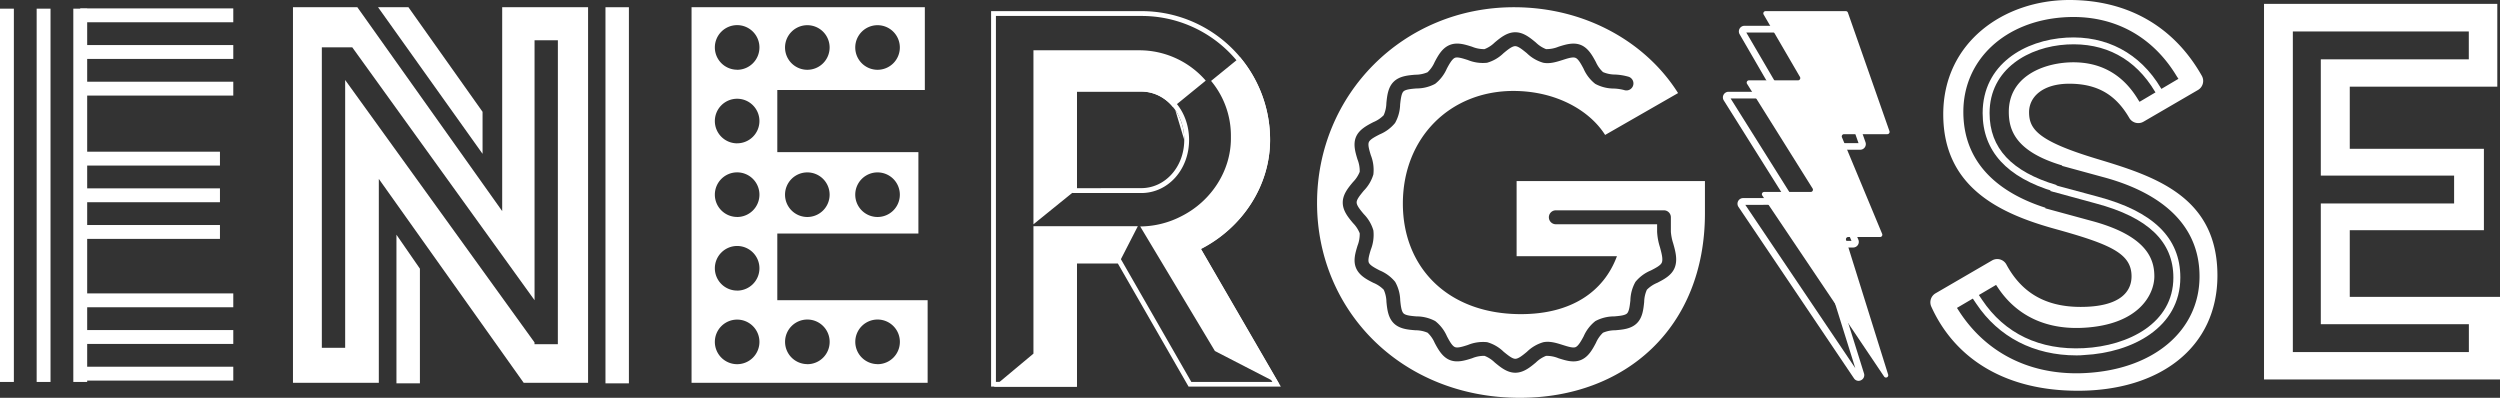<svg xmlns="http://www.w3.org/2000/svg" viewBox="0 0 750.16 119.37"><rect x="0" y="0" width="750.16" height="119.37" fill="#333333" stroke="none"/><defs><style>.cls-1{fill:#fff;}</style></defs><title>energise-logo</title><g id="Layer_2" data-name="Layer 2"><g id="ENERGISE_ONE_PAGER" data-name="ENERGISE ONE PAGER"><polygon class="cls-1" points="126 115.03 118.96 115.03 118.96 70.43 126 80.62 126 115.03"/><rect class="cls-1" x="181.68" y="2.17" width="7.03" height="112.86"/><polygon class="cls-1" points="144.8 33.55 144.8 46.16 113.44 2.17 122.56 2.17 144.8 33.55"/><path class="cls-1" d="M150.69,2.17V63.34L107.23,2.17H87.91V114.86h25.76V53.68l43.47,61.18h19.32V2.17Zm16.7,101.11h-7v-.53L103.57,24v80.36h-7V14.2h9.13l54.7,75.88v-78h7Z"/><path class="cls-1" d="M233.24,90.07v-20h42.34V45.64H233.24V27h44.27V2.17h-70V114.86h70.84V90.07Zm30.08-38.34a6.69,6.69,0,1,1-6.69,6.69A6.69,6.69,0,0,1,263.32,51.73Zm-21.07,0a6.69,6.69,0,1,1-6.69,6.69A6.69,6.69,0,0,1,242.25,51.73ZM263.32,7.56a6.69,6.69,0,1,1-6.69,6.69A6.69,6.69,0,0,1,263.32,7.56Zm-21.07,0a6.69,6.69,0,1,1-6.69,6.69A6.69,6.69,0,0,1,242.25,7.56ZM221.19,109.28a6.69,6.69,0,1,1,6.69-6.69A6.69,6.69,0,0,1,221.19,109.28Zm0-22.09a6.69,6.69,0,1,1,6.69-6.69A6.69,6.69,0,0,1,221.19,87.2Zm0-22.09a6.69,6.69,0,1,1,6.69-6.69A6.69,6.69,0,0,1,221.19,65.11Zm0-22.09a6.69,6.69,0,1,1,6.69-6.69A6.69,6.69,0,0,1,221.19,43Zm0-22.09a6.69,6.69,0,1,1,6.69-6.69A6.69,6.69,0,0,1,221.19,20.94Zm21.07,88.34a6.69,6.69,0,1,1,6.69-6.69A6.69,6.69,0,0,1,242.25,109.28Zm21.07,0a6.69,6.69,0,1,1,6.69-6.69A6.69,6.69,0,0,1,263.32,109.28Z"/><path class="cls-1" d="M342.47,4.79A37.1,37.1,0,0,1,379.66,42c0,12.92-7.84,25.24-20,31.39l-1.37.69.77,1.33,22.73,39.2H357.48l-20.83-36.3-.42-.73H321.7v37H298.84V4.79h43.63M321.7,57.92h20.77c8,0,14.33-7,14.33-15.94S350.51,26,342.47,26H321.7V57.92M342.47,3.34H297.39V116h25.76V79h12.24l21.25,37h27.69l-24-41.37c12.4-6.28,20.77-18.84,20.77-32.68A38.55,38.55,0,0,0,342.47,3.34ZM323.15,56.47v-29h19.32c7.08,0,12.88,6.28,12.88,14.49s-5.8,14.49-12.88,14.49Z"/><path class="cls-1" d="M381.11,42a38.51,38.51,0,0,0-9.18-25l.17.2-8.7,7.08a25.64,25.64,0,0,1,5.95,16.17c0,.19,0,.37,0,.56s0,.38,0,.56c0,9.59-5.8,18.72-14.78,23.27v0a27.3,27.3,0,0,1-12.44,3.11l22.42,37.38,19.3,9.95-23.5-40.54C372.74,68.38,381.11,55.83,381.11,42Z"/><polygon class="cls-1" points="335.83 78.77 341.42 67.88 310.1 67.88 310.1 106.11 298.21 116.04 323.15 116.04 323.15 79.01 335.39 79.01 335.83 78.77"/><path class="cls-1" d="M352.65,33l-.66-.81,9.81-8a26.38,26.38,0,0,0-19.93-9.1H310.1V67.3L322.82,57l.33-.64V27.49h19.32c7.08,0,12.88,6.28,12.88,14.49"/><path class="cls-1" d="M455.08,54.33V76.87h30.11c-4,10.79-13.85,17.39-28.82,17.39-21.9,0-35.42-14-35.42-33.16,0-19.8,14.17-33.81,33.16-33.81,12.72,0,22.86,5.8,27.53,13.2l21.89-12.56C494,12.79,475.85,2.17,454.28,2.17c-33.16,0-59.08,26.08-59.08,58.76,0,32.36,25.44,58.44,60.85,58.44,31.55,0,55.54-20.93,55.54-55.38V54.33Zm47.39,26.11c-.95,2.24-3.21,3.4-5.2,4.43a9.29,9.29,0,0,0-3.1,2.07,9.32,9.32,0,0,0-.81,3.66c-.23,2.22-.49,4.74-2.22,6.42s-4.23,1.89-6.45,2.08a9.31,9.31,0,0,0-3.69.74,9.24,9.24,0,0,0-2.12,3.05c-1.06,2-2.26,4.21-4.51,5.13s-4.6.14-6.71-.52a9.38,9.38,0,0,0-3.74-.72,9.15,9.15,0,0,0-3.07,2c-1.73,1.44-3.7,3.06-6.16,3.06s-4.42-1.63-6.16-3.06a9.15,9.15,0,0,0-3.07-2,9.3,9.3,0,0,0-3.74.72c-2.11.67-4.5,1.42-6.71.52s-3.45-3.15-4.51-5.13a9.26,9.26,0,0,0-2.12-3.05,9.32,9.32,0,0,0-3.69-.74c-2.22-.18-4.73-.39-6.45-2.08s-2-4.21-2.22-6.42a9.3,9.3,0,0,0-.81-3.66,9.28,9.28,0,0,0-3.1-2.07c-2-1-4.25-2.19-5.2-4.43s-.2-4.62.44-6.74A9.4,9.4,0,0,0,408,70a9.2,9.2,0,0,0-2-3.05c-1.45-1.73-3.09-3.7-3.09-6.17s1.64-4.43,3.09-6.17a9.21,9.21,0,0,0,2-3.05,9.4,9.4,0,0,0-.67-3.74c-.64-2.13-1.37-4.54-.44-6.74s3.21-3.4,5.2-4.43a9.29,9.29,0,0,0,3.1-2.07,9.32,9.32,0,0,0,.81-3.66c.23-2.22.49-4.74,2.22-6.42s4.23-1.89,6.45-2.08a9.32,9.32,0,0,0,3.69-.74,9.26,9.26,0,0,0,2.12-3.05c1.06-2,2.26-4.21,4.52-5.13s4.6-.14,6.71.52a9.42,9.42,0,0,0,3.74.72,9.16,9.16,0,0,0,3.07-2c1.73-1.44,3.7-3.06,6.16-3.06s4.42,1.63,6.16,3.06a9.15,9.15,0,0,0,3.07,2,9.41,9.41,0,0,0,3.74-.72c2.11-.67,4.51-1.42,6.71-.52s3.45,3.15,4.51,5.13A9.25,9.25,0,0,0,481,21.63a9.31,9.31,0,0,0,3.69.74,17.4,17.4,0,0,1,4,.66,2.09,2.09,0,0,1-1.32,4,14.24,14.24,0,0,0-3.06-.46,11.85,11.85,0,0,1-5.64-1.41,11.74,11.74,0,0,1-3.51-4.57c-.76-1.42-1.55-2.88-2.4-3.23s-2.44.18-3.88.64c-1.89.6-3.84,1.21-5.8.83a11.6,11.6,0,0,1-4.94-2.88c-1.25-1-2.54-2.1-3.49-2.1s-2.24,1.07-3.49,2.1a11.61,11.61,0,0,1-4.94,2.88,11.89,11.89,0,0,1-5.8-.83c-1.44-.45-3.07-1-3.88-.64s-1.64,1.81-2.4,3.23a11.74,11.74,0,0,1-3.51,4.57A11.84,11.84,0,0,1,425,26.54c-1.51.13-3.23.27-3.87.9s-.82,2.35-1,3.87a11.83,11.83,0,0,1-1.52,5.59A11.8,11.8,0,0,1,414,40.32c-1.43.74-2.91,1.5-3.26,2.34s.15,2.45.59,3.9a12,12,0,0,1,.77,5.78,11.66,11.66,0,0,1-2.9,4.9c-1,1.25-2.12,2.54-2.12,3.49s1.08,2.24,2.12,3.49a11.66,11.66,0,0,1,2.9,4.91,12,12,0,0,1-.77,5.78c-.44,1.45-.94,3.09-.59,3.9s1.83,1.6,3.26,2.34a11.77,11.77,0,0,1,4.64,3.43,11.82,11.82,0,0,1,1.52,5.59c.16,1.52.34,3.23,1,3.87s2.36.77,3.87.9a11.84,11.84,0,0,1,5.64,1.41,11.73,11.73,0,0,1,3.51,4.57c.76,1.42,1.55,2.88,2.4,3.23s2.44-.18,3.88-.64a11.89,11.89,0,0,1,5.8-.83,11.61,11.61,0,0,1,4.94,2.88c1.25,1,2.54,2.1,3.49,2.1s2.24-1.07,3.49-2.1a11.6,11.6,0,0,1,4.94-2.88c2-.38,3.91.24,5.8.83,1.44.45,3.07,1,3.88.64s1.64-1.81,2.4-3.23a11.73,11.73,0,0,1,3.51-4.57,11.83,11.83,0,0,1,5.64-1.41c1.52-.13,3.23-.27,3.87-.9s.82-2.35,1-3.87a11.83,11.83,0,0,1,1.52-5.59,11.79,11.79,0,0,1,4.64-3.43c1.43-.74,2.91-1.5,3.26-2.34.44-1-.07-2.87-.55-4.65a18,18,0,0,1-.85-4.62c0-.94,0-1.61,0-2.25H466.85a2.09,2.09,0,0,1,0-4.18h32.43a2.09,2.09,0,0,1,2.09,2.09c0,.8,0,1.39,0,2s0,1.35,0,2.34a14.93,14.93,0,0,0,.7,3.51C502.74,75.4,503.47,78.07,502.47,80.44Z"/><path class="cls-1" d="M553.85,3.34H529.77a.68.68,0,0,0-.58,1l10.93,18.77a.68.68,0,0,1-.58,1H524.77a.68.68,0,0,0-.57,1L543.92,56.6a.68.68,0,0,1-.57,1h-14a.68.68,0,0,0-.56,1.05L565.36,113a.68.68,0,0,0,1.21-.58L553.93,72a.68.68,0,0,1,.65-.88h9.57a.68.68,0,0,0,.62-.94L552.7,41.2a.68.68,0,0,1,.62-.94h13a.68.68,0,0,0,.64-.9L554.49,3.79A.68.68,0,0,0,553.85,3.34Z"/><path class="cls-1" d="M557.71,114.28a1.68,1.68,0,0,1-1.4-.75L521.65,62.08a1.69,1.69,0,0,1,1.4-2.64h12.59l-18.4-29.31a1.69,1.69,0,0,1,1.43-2.59H532L522,10.28a1.69,1.69,0,0,1,1.46-2.54h22.85a1.69,1.69,0,0,1,1.6,1.13l11.86,33.81a1.69,1.69,0,0,1-1.6,2.25H546.37l11.26,27a1.69,1.69,0,0,1-1.56,2.34h-8.56l11.82,37.81a1.68,1.68,0,0,1-.88,2A1.7,1.7,0,0,1,557.71,114.28Zm-34-52.8,33,49-11.27-36a1.69,1.69,0,0,1,1.61-2.2h8.51l-11.26-27a1.69,1.69,0,0,1,1.56-2.34h11.81L546.05,9.76H524L534.08,27a1.69,1.69,0,0,1-1.46,2.54H519.29l18.4,29.31a1.69,1.69,0,0,1-1.43,2.59Z"/><path class="cls-1" d="M629.14,47.65c-17.55-5.31-20.29-8.85-20.29-14,0-4.51,4-8.53,12.07-8.53,9.06,0,14.27,3.86,18,10.27a3.13,3.13,0,0,0,4.28,1.12L659.54,27a3.14,3.14,0,0,0,1.15-4.25C652.28,7.88,638.4,0,620.93,0c-19.48,0-37.83,12.56-37.83,34.29,0,21.57,16.42,29.62,33.16,34.29,16.9,4.67,23.34,7.41,23.34,14.33,0,4.35-3.06,9.18-15.29,9.18-11.37,0-18.1-5-22.28-12.75a3.12,3.12,0,0,0-4.3-1.18L580.81,88a3.13,3.13,0,0,0-1.3,4c6.84,15.15,21.59,25.25,44,25.25,24.47,0,41.86-12.88,41.86-34.61C665.36,58.76,646.2,52.8,629.14,47.65Zm-3.44,64.29q-1.34.07-2.66.07c-14.71,0-27-6.36-34.83-18.08l-1-1.54,11.74-6.9.58.87c5.63,8.43,14.46,12.57,25.51,12,16.89-.86,21.4-10.11,21.4-15.44,0-5-2-12.16-19-16.68l-13.7-3.73,0-.18c-11.48-3.66-24.61-11.6-24.61-28.77,0-15.69,12.58-27.36,30.58-28.39,14.22-.81,26.1,5.48,33.46,17.73l.5.75L642,30.55l-.35-.53c-4.77-8-11.89-11.79-21.11-11.28-8.2.47-17.77,4.63-17.77,14.82,0,5.27,1.82,11.86,16,16.08l0,.14L631,53.12c13.22,3.52,29,11.56,29,29.81C660,99.24,646.21,110.9,625.7,111.94Z"/><path class="cls-1" d="M616.52,57.54c-14.34-4.27-21.6-12.21-21.6-23.6,0-14.65,12.64-21.93,25.16-22.65,12-.68,22.08,4.67,28.29,15.09l1,1.49L647.62,29l-1-1.53c-5.9-9.9-15-14.76-26.4-14.12S597,20.65,597,33.94c0,10.5,6.58,17.56,20.11,21.59Z"/><path class="cls-1" d="M623.08,106.64c-12.74,0-23.36-5.46-30.08-15.52l-1.3-1.93L593.43,88l1.3,1.93c6.8,10.19,17.35,15.22,30.57,14.54,13.37-.68,26.85-7.49,26.85-21.18,0-10.8-7.6-18.07-23.25-22.24l-13.67-3.73.55-2L629.45,59c16.68,4.44,24.79,12.38,24.79,24.26,0,15.06-14.48,22.54-28.84,23.27C624.62,106.62,623.84,106.64,623.08,106.64Z"/><path class="cls-1" d="M705.08,89.08v-20h40.25V44.64H705.08V26h44.27V1.17h-70V113.87h70.84V89.08Zm35.74,16.56H688V9.44h52.8v8.36H696.39V52.7h40v8.36h-40V97.28h44.43Z"/><rect class="cls-1" y="2.6" width="4.16" height="112.01"/><rect class="cls-1" x="11" y="2.6" width="4.16" height="112.01"/><rect class="cls-1" x="22" y="2.6" width="4.16" height="112.01"/><rect class="cls-1" x="24.08" y="45.52" width="41.92" height="4.16"/><rect class="cls-1" x="24.08" y="56.52" width="41.92" height="4.16"/><rect class="cls-1" x="24.08" y="67.52" width="41.92" height="4.16"/><rect class="cls-1" x="24.08" y="2.52" width="45.92" height="4.16"/><rect class="cls-1" x="24.08" y="13.52" width="45.92" height="4.16"/><rect class="cls-1" x="24.08" y="24.52" width="45.92" height="4.16"/><rect class="cls-1" x="24.08" y="88.04" width="45.92" height="4.16"/><rect class="cls-1" x="24.08" y="99.04" width="45.92" height="4.16"/><rect class="cls-1" x="24.08" y="110.04" width="45.92" height="4.16"/></g></g></svg>